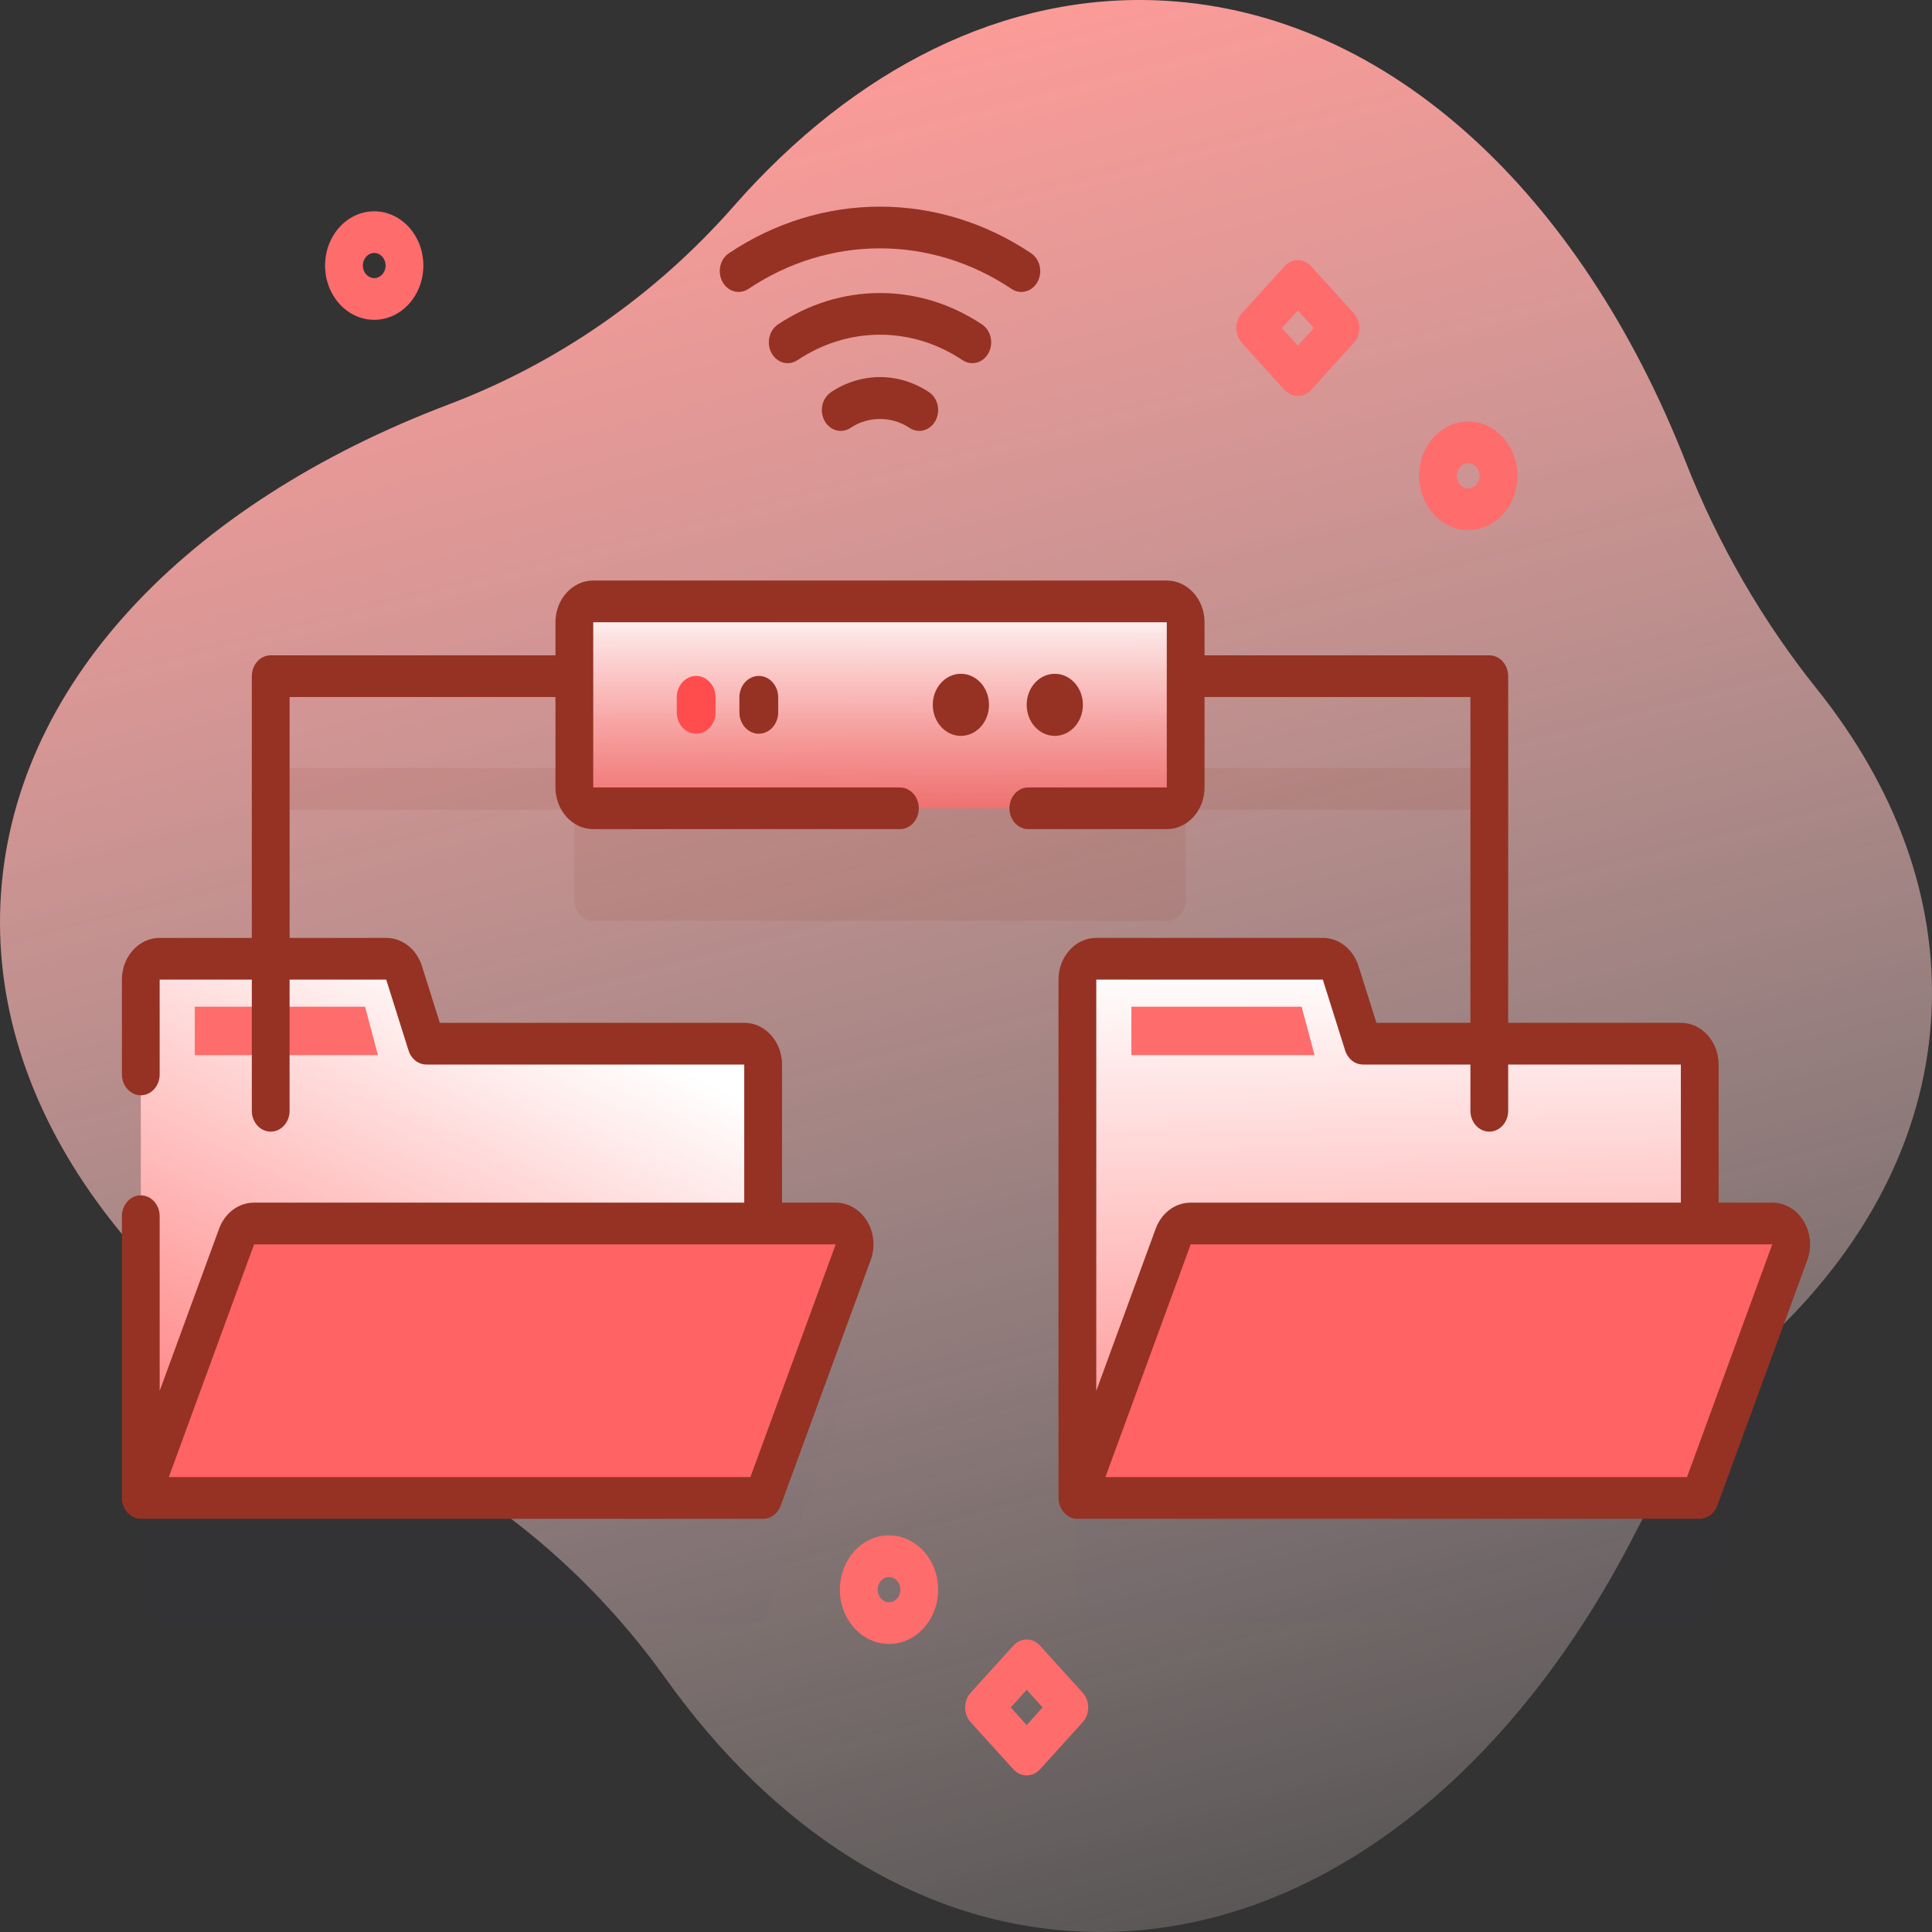 <svg width="90" height="90" viewBox="0 0 90 90" fill="none" xmlns="http://www.w3.org/2000/svg">
<rect x="0" y="0" width="90" height="90" fill="#333333" stroke="none"/>
<path d="M89.979 47.135C90.227 41.774 88.263 36.625 84.626 32.081C82.095 28.92 80.031 25.346 78.509 21.475C73.64 9.099 64.755 0.626 54.252 0.033C46.787 -0.388 39.769 3.241 34.184 9.599C30.487 13.807 25.921 16.937 20.899 18.841C8.735 23.453 0.49 31.935 0.021 42.056C-0.448 52.176 6.971 61.543 18.645 67.501C23.465 69.96 27.719 73.588 31.008 78.191C35.976 85.144 42.623 89.546 50.087 89.967C60.59 90.56 70.212 83.132 76.198 71.368C78.07 67.69 80.453 64.367 83.263 61.507C87.301 57.397 89.731 52.495 89.979 47.135Z" fill="url(#paint0_linear_827:664)"/>
<path opacity="0.1" d="M13.491 44.256V37.715H26.756V41.927C26.756 42.463 27.15 42.898 27.635 42.898H54.354C54.839 42.898 55.233 42.463 55.233 41.927V37.715H68.498V44.256H70.257V36.743C70.257 36.207 69.864 35.772 69.378 35.772H55.233V34.231C55.233 33.695 54.839 33.26 54.354 33.26H27.635C27.15 33.26 26.756 33.695 26.756 34.231V35.772H12.611C12.126 35.772 11.732 36.207 11.732 36.743V44.256H13.491Z" fill="#953223"/>
<g opacity="0.1">
<path opacity="0.1" d="M38.93 62.823H35.55V55.417C35.55 54.881 35.156 54.446 34.67 54.446H19.864L18.822 51.142C18.699 50.752 18.366 50.49 17.991 50.49H7.438C6.953 50.49 6.559 50.925 6.559 51.462V74.637C6.559 75.174 6.953 75.609 7.438 75.609H34.957C35.316 75.609 35.638 75.368 35.773 75.001L39.746 64.159C39.98 63.52 39.554 62.823 38.93 62.823Z" fill="#0000CC"/>
<path opacity="0.1" d="M82.561 62.823H79.18V55.417C79.18 54.881 78.787 54.446 78.301 54.446H63.494L62.453 51.142C62.329 50.752 61.996 50.49 61.622 50.49H51.069C50.583 50.49 50.189 50.925 50.189 51.462V74.637C50.189 75.174 50.583 75.609 51.069 75.609H78.588C78.946 75.609 79.269 75.368 79.403 75.001L83.376 64.159C83.61 63.52 83.184 62.823 82.561 62.823Z" fill="#0000CC"/>
</g>
<path d="M19.864 48.618L18.822 45.315C18.699 44.924 18.366 44.663 17.991 44.663H7.438C6.953 44.663 6.559 45.098 6.559 45.634V69.781H35.55V49.59C35.55 49.053 35.156 48.618 34.67 48.618H19.864Z" fill="url(#paint1_linear_827:664)"/>
<path d="M11.021 57.602L6.559 69.781H35.55L39.746 58.331C39.98 57.693 39.554 56.996 38.93 56.996H11.837C11.479 56.995 11.156 57.236 11.021 57.602Z" fill="#FF6363"/>
<path d="M17.606 49.151H9.074V46.895H17.006L17.606 49.151Z" fill="#FF6C6C"/>
<path d="M63.494 48.618L62.453 45.315C62.329 44.924 61.996 44.663 61.622 44.663H51.069C50.583 44.663 50.189 45.098 50.189 45.634V69.781H79.18V49.59C79.18 49.053 78.787 48.618 78.301 48.618H63.494Z" fill="url(#paint2_linear_827:664)"/>
<path d="M54.652 57.602L50.189 69.781H79.18L83.376 58.331C83.61 57.693 83.184 56.996 82.561 56.996H55.467C55.109 56.995 54.786 57.236 54.652 57.602Z" fill="#FF6363"/>
<path d="M61.237 49.151H52.704V46.895H60.636L61.237 49.151Z" fill="#FF6C6C"/>
<path d="M54.353 37.653H27.635C27.149 37.653 26.755 37.218 26.755 36.682V28.986C26.755 28.45 27.149 28.015 27.635 28.015H54.353C54.839 28.015 55.233 28.45 55.233 28.986V36.682C55.233 37.218 54.839 37.653 54.353 37.653Z" fill="url(#paint3_linear_827:664)"/>
<path d="M84.019 56.881C83.692 56.344 83.147 56.024 82.56 56.024H80.06V49.59C80.06 48.518 79.271 47.647 78.301 47.647H70.257V31.498C70.257 30.962 69.863 30.527 69.377 30.527H56.112V28.986C56.112 27.915 55.323 27.044 54.353 27.044H27.635C26.665 27.044 25.876 27.915 25.876 28.986V30.527H12.611C12.125 30.527 11.731 30.962 11.731 31.498V43.691H7.438C6.468 43.691 5.679 44.563 5.679 45.634V50.051C5.679 50.587 6.073 51.022 6.559 51.022C7.044 51.022 7.438 50.587 7.438 50.051V45.634H11.731V51.745C11.731 52.282 12.125 52.716 12.611 52.716C13.097 52.716 13.49 52.282 13.49 51.745V45.634H17.991L19.032 48.938C19.156 49.328 19.489 49.59 19.863 49.59H34.67V56.024H11.837C11.116 56.024 10.476 56.501 10.206 57.238L7.438 64.791V56.655C7.438 56.119 7.044 55.684 6.559 55.684C6.073 55.684 5.679 56.119 5.679 56.655V69.781C5.679 70.308 6.081 70.752 6.559 70.752H20.727H35.55C35.908 70.752 36.231 70.512 36.365 70.145L40.561 58.695C40.781 58.095 40.717 57.417 40.389 56.881C40.062 56.344 39.516 56.024 38.93 56.024H36.43V49.59C36.43 48.518 35.64 47.647 34.67 47.647H20.488L19.653 44.995C19.407 44.215 18.739 43.691 17.991 43.691H13.491V32.47H25.876V36.682C25.876 37.753 26.665 38.624 27.635 38.624H41.921C42.407 38.624 42.801 38.19 42.801 37.653C42.801 37.116 42.407 36.682 41.921 36.682H27.635V28.986H54.353V36.682H47.903C47.417 36.682 47.023 37.116 47.023 37.653C47.023 38.19 47.417 38.624 47.903 38.624H54.353C55.323 38.624 56.112 37.753 56.112 36.682V32.47H68.498V47.647H64.119L63.283 44.995C63.037 44.215 62.369 43.691 61.622 43.691H51.069C50.099 43.691 49.309 44.563 49.309 45.634V69.781C49.309 70.308 49.712 70.752 50.189 70.752H61.322H79.18C79.539 70.752 79.862 70.512 79.996 70.145L84.192 58.695C84.411 58.095 84.347 57.417 84.019 56.881ZM38.93 57.967L34.957 68.809H22.264H7.864L11.836 57.967L38.93 57.967ZM61.622 45.634L62.663 48.938C62.786 49.328 63.119 49.59 63.494 49.59H68.498V51.745C68.498 52.282 68.891 52.716 69.377 52.716C69.863 52.716 70.257 52.282 70.257 51.745V49.59H78.301V56.024H66.884H55.467C54.746 56.024 54.106 56.501 53.836 57.238L51.069 64.791V45.634L61.622 45.634ZM78.587 68.809H62.906H51.494L55.467 57.967L82.56 57.967L78.587 68.809Z" fill="#953223"/>
<path d="M46.045 16.451C46.297 15.992 46.165 15.395 45.75 15.116C44.317 14.157 42.672 13.65 40.994 13.65C39.316 13.65 37.671 14.157 36.239 15.116C35.823 15.395 35.691 15.992 35.943 16.451C36.108 16.752 36.398 16.918 36.696 16.918C36.851 16.918 37.008 16.873 37.151 16.777C38.309 16.002 39.637 15.592 40.994 15.592C42.351 15.592 43.68 16.002 44.837 16.777C45.253 17.055 45.794 16.909 46.045 16.451Z" fill="#953223"/>
<path d="M40.994 17.566C40.188 17.566 39.398 17.81 38.709 18.271C38.294 18.549 38.161 19.146 38.413 19.605C38.665 20.063 39.206 20.21 39.621 19.932C40.448 19.378 41.541 19.378 42.367 19.932C42.51 20.027 42.667 20.073 42.822 20.073C43.12 20.073 43.41 19.906 43.575 19.605C43.827 19.146 43.695 18.549 43.279 18.271C42.591 17.81 41.801 17.566 40.994 17.566Z" fill="#953223"/>
<path d="M34.41 13.6C34.566 13.6 34.723 13.554 34.865 13.459C36.711 12.222 38.831 11.569 40.994 11.569C43.158 11.569 45.277 12.222 47.123 13.459C47.538 13.737 48.079 13.591 48.331 13.132C48.583 12.673 48.45 12.076 48.035 11.798C45.914 10.377 43.479 9.626 40.994 9.626C38.509 9.626 36.074 10.377 33.953 11.798C33.538 12.076 33.405 12.673 33.657 13.132C33.823 13.433 34.113 13.6 34.41 13.6Z" fill="#953223"/>
<g opacity="0.1">
<g opacity="0.1">
<path opacity="0.1" d="M42.822 25.317C42.667 25.317 42.51 25.272 42.367 25.176C41.541 24.623 40.448 24.623 39.621 25.176C39.206 25.455 38.665 25.308 38.413 24.85C38.161 24.391 38.294 23.794 38.709 23.515C39.398 23.054 40.188 22.811 40.994 22.811C41.801 22.811 42.591 23.054 43.28 23.515C43.695 23.794 43.828 24.391 43.576 24.85C43.41 25.151 43.12 25.317 42.822 25.317Z" fill="#0000CC"/>
</g>
</g>
<path d="M44.763 34.28C45.486 34.28 46.072 33.633 46.072 32.834C46.072 32.035 45.486 31.388 44.763 31.388C44.039 31.388 43.453 32.035 43.453 32.834C43.453 33.633 44.039 34.28 44.763 34.28Z" fill="#953223"/>
<path d="M49.136 31.388C49.859 31.388 50.446 32.035 50.446 32.834C50.446 33.632 49.859 34.28 49.136 34.28C48.413 34.28 47.827 33.633 47.827 32.834C47.827 32.036 48.413 31.388 49.136 31.388Z" fill="#953223"/>
<path d="M32.43 34.18C31.931 34.18 31.527 33.734 31.527 33.183V32.485C31.527 31.934 31.931 31.488 32.43 31.488C32.928 31.488 33.333 31.934 33.333 32.485V33.183C33.333 33.734 32.929 34.18 32.43 34.18Z" fill="#FF4D4D"/>
<path d="M35.347 31.488C35.846 31.488 36.251 31.934 36.251 32.485V33.183C36.251 33.734 35.846 34.18 35.347 34.18C34.849 34.18 34.444 33.734 34.444 33.183V32.485C34.444 31.934 34.849 31.488 35.347 31.488Z" fill="#953223"/>
<path d="M60.458 18.449C60.233 18.449 60.008 18.354 59.836 18.164L57.849 15.971C57.506 15.592 57.506 14.977 57.849 14.597L59.836 12.404C60.18 12.024 60.736 12.024 61.08 12.404L63.067 14.597C63.232 14.78 63.324 15.027 63.324 15.284C63.324 15.542 63.231 15.789 63.067 15.971L61.08 18.164C60.908 18.354 60.683 18.449 60.458 18.449ZM59.716 15.284L60.458 16.104L61.201 15.284L60.458 14.464L59.716 15.284Z" fill="#FF6C6C"/>
<path d="M47.827 82.705C47.594 82.705 47.37 82.603 47.205 82.42L45.218 80.227C45.053 80.044 44.961 79.797 44.961 79.54C44.961 79.282 45.053 79.035 45.218 78.853L47.205 76.66C47.548 76.28 48.105 76.28 48.449 76.66L50.435 78.853C50.6 79.035 50.693 79.282 50.693 79.54C50.693 79.797 50.6 80.045 50.435 80.227L48.449 82.42C48.284 82.603 48.06 82.705 47.827 82.705ZM47.084 79.54L47.827 80.36L48.569 79.54L47.827 78.72L47.084 79.54Z" fill="#FF6C6C"/>
<path d="M68.398 24.691C67.136 24.691 66.109 23.557 66.109 22.163C66.109 20.77 67.136 19.636 68.398 19.636C69.661 19.636 70.688 20.77 70.688 22.163C70.688 23.557 69.661 24.691 68.398 24.691ZM68.398 21.578C68.106 21.578 67.869 21.841 67.869 22.163C67.869 22.486 68.106 22.749 68.398 22.749C68.691 22.749 68.928 22.486 68.928 22.163C68.928 21.841 68.691 21.578 68.398 21.578Z" fill="#FF6C6C"/>
<path d="M41.414 76.58C40.151 76.58 39.125 75.446 39.125 74.052C39.125 72.658 40.151 71.525 41.414 71.525C42.676 71.525 43.703 72.658 43.703 74.052C43.703 75.446 42.676 76.58 41.414 76.58ZM41.414 73.467C41.122 73.467 40.884 73.73 40.884 74.052C40.884 74.375 41.122 74.637 41.414 74.637C41.706 74.637 41.944 74.375 41.944 74.052C41.944 73.73 41.706 73.467 41.414 73.467Z" fill="#FF6C6C"/>
<path d="M17.433 14.898C16.17 14.898 15.143 13.764 15.143 12.37C15.143 10.976 16.17 9.843 17.433 9.843C18.695 9.843 19.722 10.976 19.722 12.37C19.722 13.764 18.695 14.898 17.433 14.898ZM17.433 11.785C17.14 11.785 16.903 12.048 16.903 12.37C16.903 12.693 17.14 12.956 17.433 12.956C17.725 12.956 17.962 12.693 17.962 12.37C17.962 12.048 17.725 11.785 17.433 11.785Z" fill="#FF6C6C"/>
<defs>
<linearGradient id="paint0_linear_827:664" x1="26.25" y1="3.75" x2="54.77" y2="112.97" gradientUnits="userSpaceOnUse">
<stop offset="0.007" stop-color="#FF9B98"/>
<stop offset="0.992" stop-color="white" stop-opacity="0"/>
</linearGradient>
<linearGradient id="paint1_linear_827:664" x1="21.055" y1="44.663" x2="1.875" y2="84.375" gradientUnits="userSpaceOnUse">
<stop stop-color="white"/>
<stop offset="1" stop-color="#FF2C2B"/>
</linearGradient>
<linearGradient id="paint2_linear_827:664" x1="64.685" y1="44.663" x2="65.625" y2="90" gradientUnits="userSpaceOnUse">
<stop stop-color="white"/>
<stop offset="1" stop-color="#FF2C2B"/>
</linearGradient>
<linearGradient id="paint3_linear_827:664" x1="40.994" y1="28.015" x2="40.994" y2="37.653" gradientUnits="userSpaceOnUse">
<stop stop-color="white"/>
<stop offset="1" stop-color="#FF6C6C" stop-opacity="0.77"/>
</linearGradient>
</defs>
</svg>
